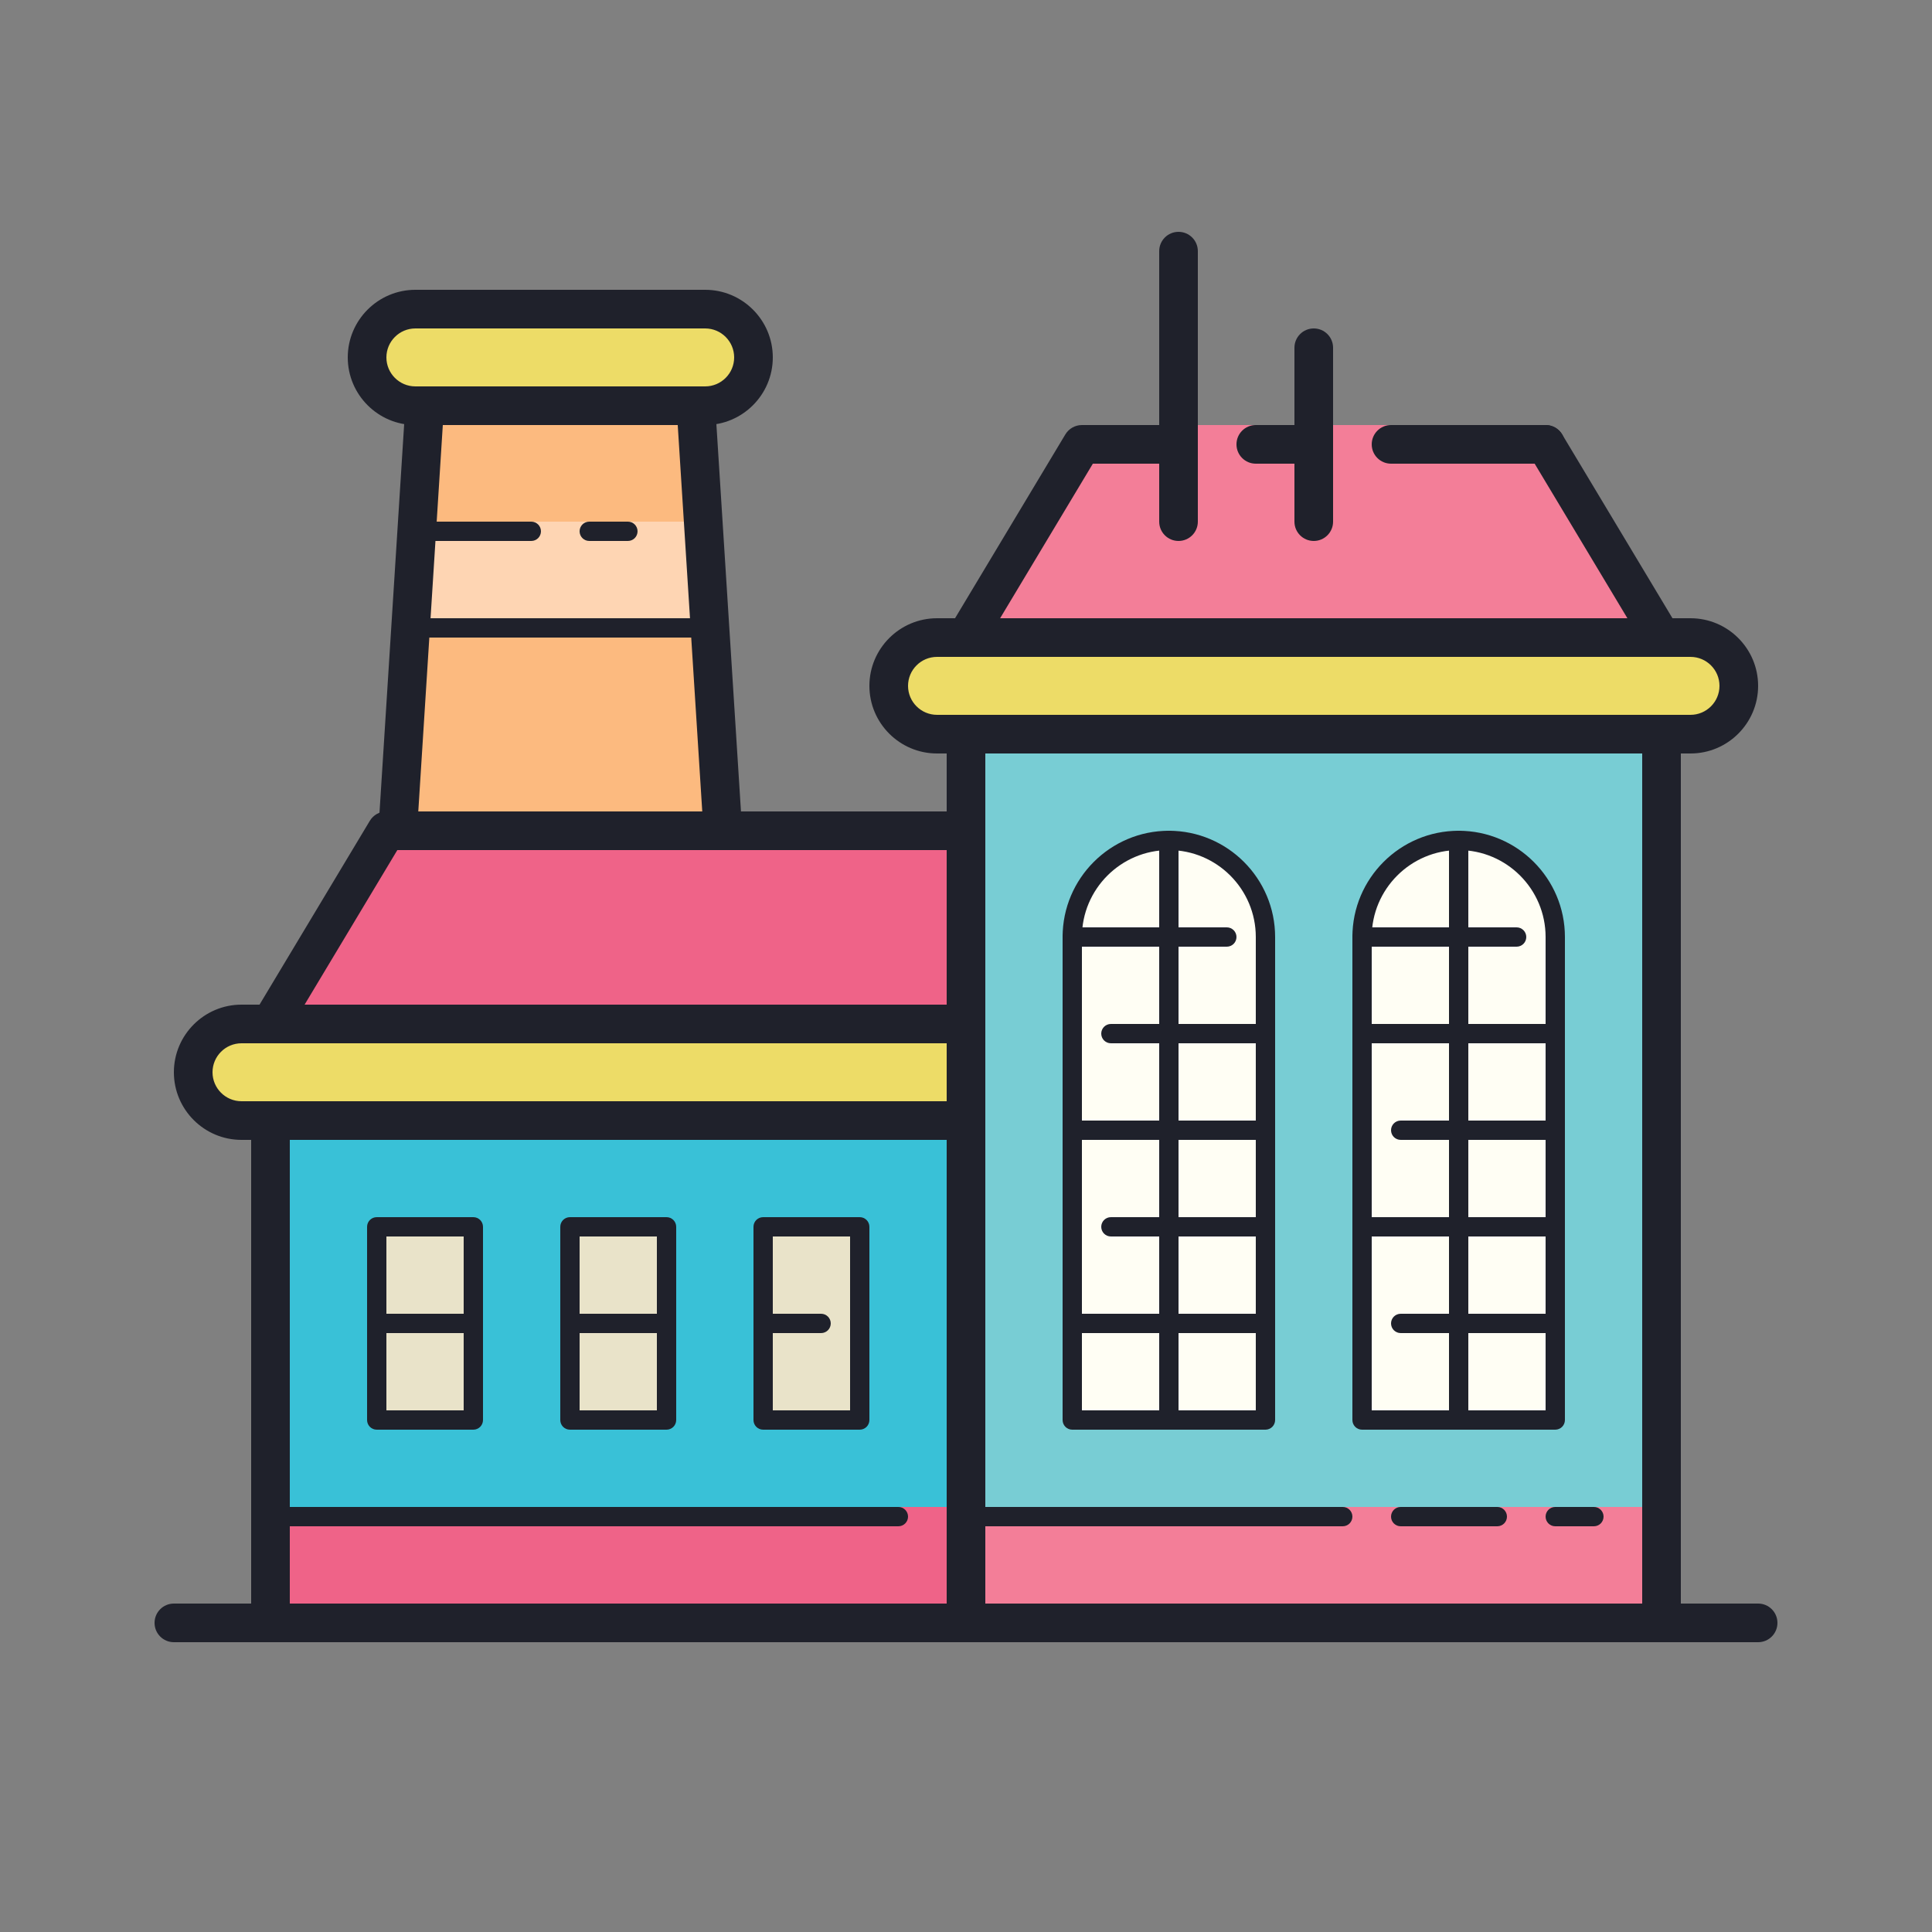 <svg xmlns="http://www.w3.org/2000/svg" viewBox="0 0 100 100" width="100px" height="100px"><rect x="0" y="0" width="100" height="100" fill="#808080" stroke="none"/><polygon fill="#fcba7f" points="40,84 36,21 22,21 18,84"/><polygon fill="#fed5b3" points="36.762,33 36.381,27 21.619,27 21.238,33"/><rect width="36" height="26" x="14" y="58" fill="#39c1d7"/><rect width="36" height="46" x="50" y="38" fill="#78cdd4"/><rect width="36" height="6" x="14" y="78" fill="#ef6388"/><rect width="36" height="6" x="50" y="78" fill="#f37e98"/><path fill="#eddc67" d="M87.5,38c1.381,0,2.5-1.119,2.5-2.5S88.881,33,87.5,33s-37.619,0-39,0S46,34.119,46,35.5 s1.119,2.5,2.5,2.5H87.5z"/><polygon fill="#f37e98" points="86,33 80,23 72,23 72,22 61,22 61,23 56,23 50,33"/><rect width="5" height="10" x="19.5" y="63.5" fill="#e9e3c9"/><rect width="5" height="10" x="29.5" y="63.5" fill="#e9e3c9"/><rect width="5" height="10" x="39.5" y="63.5" fill="#e9e3c9"/><path fill="#eddc67" d="M50,53c0,0-36.119,0-37.5,0S10,54.119,10,55.5s1.119,2.5,2.5,2.5H50V53z"/><polygon fill="#ef6388" points="14,53 20,43 50,43 50,53"/><path fill="#fffef4" d="M65.5,73.5h-10v-25c0-2.761,2.239-5,5-5s5,2.239,5,5C65.5,50.143,65.5,73.5,65.5,73.5z"/><path fill="#fffef4" d="M70.5,48.5c0-2.761,2.239-5,5-5s5,2.239,5,5c0,1.643,0,25,0,25h-10C70.5,73.5,70.5,51.261,70.5,48.5 z"/><path fill="#eddc67" d="M36.5,16c-1.046,0-13.954,0-15,0c-1.381,0-2.5,1.119-2.5,2.5c0,1.381,1.119,2.5,2.5,2.5 c1.046,0,13.954,0,15,0c1.381,0,2.5-1.119,2.5-2.5C39,17.119,37.881,16,36.5,16z"/><g><path fill="#1f212b" d="M69.5,79h-19c-0.276,0-0.5-0.224-0.5-0.5s0.224-0.5,0.5-0.5h19c0.276,0,0.5,0.224,0.5,0.5 S69.776,79,69.5,79z"/><path fill="#1f212b" d="M77.5,79h-5c-0.276,0-0.5-0.224-0.5-0.5s0.224-0.5,0.5-0.5h5c0.276,0,0.5,0.224,0.5,0.5 S77.776,79,77.5,79z"/><path fill="#1f212b" d="M87.5,39h-39c-1.93,0-3.5-1.57-3.5-3.5s1.57-3.5,3.5-3.5h39c1.93,0,3.5,1.57,3.5,3.5 S89.43,39,87.5,39z M48.5,34c-0.827,0-1.5,0.673-1.5,1.5s0.673,1.5,1.5,1.5h39c0.827,0,1.5-0.673,1.5-1.5S88.327,34,87.5,34H48.5z"/><path fill="#1f212b" d="M86,85H50c-0.553,0-1-0.447-1-1V38c0-0.553,0.447-1,1-1h36c0.553,0,1,0.447,1,1v46 C87,84.553,86.553,85,86,85z M51,83h34V39H51V83z"/><path fill="#1f212b" d="M80,24h-8c-0.553,0-1-0.447-1-1s0.447-1,1-1h8c0.553,0,1,0.447,1,1S80.553,24,80,24z"/><path fill="#1f212b" d="M68,24h-3c-0.553,0-1-0.447-1-1s0.447-1,1-1h3c0.553,0,1,0.447,1,1S68.553,24,68,24z"/><path fill="#1f212b" d="M49.999,34c-0.175,0-0.353-0.046-0.514-0.143c-0.474-0.284-0.627-0.898-0.343-1.372l6-10 C55.323,22.185,55.648,22,56,22h5c0.553,0,1,0.447,1,1s-0.447,1-1,1h-4.434l-5.709,9.515C50.67,33.827,50.339,34,49.999,34z"/><path fill="#1f212b" d="M86.001,34c-0.34,0-0.671-0.173-0.858-0.485l-6-10c-0.284-0.474-0.131-1.088,0.343-1.372 c0.475-0.285,1.088-0.131,1.372,0.343l6,10c0.284,0.474,0.131,1.088-0.343,1.372C86.354,33.954,86.176,34,86.001,34z"/><path fill="#1f212b" d="M61,28c-0.553,0-1-0.447-1-1V13c0-0.553,0.447-1,1-1s1,0.447,1,1v14C62,27.553,61.553,28,61,28z"/><path fill="#1f212b" d="M68,28c-0.553,0-1-0.447-1-1v-9c0-0.553,0.447-1,1-1s1,0.447,1,1v9C69,27.553,68.553,28,68,28z"/><path fill="#1f212b" d="M82.5,79h-2c-0.276,0-0.5-0.224-0.5-0.5s0.224-0.5,0.5-0.5h2c0.276,0,0.5,0.224,0.5,0.5 S82.776,79,82.5,79z"/><path fill="#1f212b" d="M24.5,69h-5c-0.276,0-0.5-0.224-0.5-0.5s0.224-0.5,0.5-0.5h5c0.276,0,0.5,0.224,0.5,0.5 S24.776,69,24.5,69z"/><path fill="#1f212b" d="M24.5,74h-5c-0.276,0-0.5-0.224-0.5-0.5v-10c0-0.276,0.224-0.5,0.5-0.5h5c0.276,0,0.5,0.224,0.5,0.5 v10C25,73.776,24.776,74,24.5,74z M20,73h4v-9h-4V73z"/><path fill="#1f212b" d="M34.5,69h-5c-0.276,0-0.5-0.224-0.5-0.5s0.224-0.5,0.5-0.5h5c0.276,0,0.5,0.224,0.5,0.5 S34.776,69,34.5,69z"/><path fill="#1f212b" d="M34.5,74h-5c-0.276,0-0.5-0.224-0.5-0.5v-10c0-0.276,0.224-0.5,0.5-0.5h5c0.276,0,0.5,0.224,0.5,0.5 v10C35,73.776,34.776,74,34.5,74z M30,73h4v-9h-4V73z"/><path fill="#1f212b" d="M42.5,69h-3c-0.276,0-0.5-0.224-0.5-0.5s0.224-0.5,0.5-0.5h3c0.276,0,0.5,0.224,0.5,0.5 S42.776,69,42.5,69z"/><path fill="#1f212b" d="M44.5,74h-5c-0.276,0-0.5-0.224-0.5-0.5v-10c0-0.276,0.224-0.5,0.5-0.5h5c0.276,0,0.5,0.224,0.5,0.5 v10C45,73.776,44.776,74,44.5,74z M40,73h4v-9h-4V73z"/><path fill="#1f212b" d="M46.5,79h-32c-0.276,0-0.5-0.224-0.5-0.5s0.224-0.5,0.5-0.5h32c0.276,0,0.5,0.224,0.5,0.5 S46.776,79,46.5,79z"/><path fill="#1f212b" d="M91,85H9c-0.553,0-1-0.447-1-1s0.447-1,1-1h82c0.553,0,1,0.447,1,1S91.553,85,91,85z"/><path fill="#1f212b" d="M50,59H12.5C10.57,59,9,57.43,9,55.5s1.57-3.5,3.5-3.5H50c0.553,0,1,0.447,1,1s-0.447,1-1,1H12.5 c-0.827,0-1.5,0.673-1.5,1.5s0.673,1.5,1.5,1.5H50c0.553,0,1,0.447,1,1S50.553,59,50,59z"/><path fill="#1f212b" d="M50,85H14c-0.553,0-1-0.447-1-1V58c0-0.553,0.447-1,1-1h36c0.553,0,1,0.447,1,1v26 C51,84.553,50.553,85,50,85z M15,83h34V59H15V83z"/><path fill="#1f212b" d="M13.999,54c-0.175,0-0.353-0.046-0.514-0.143c-0.474-0.284-0.627-0.898-0.343-1.372l6-10 C19.323,42.185,19.648,42,20,42h30c0.553,0,1,0.447,1,1s-0.447,1-1,1H20.566l-5.709,9.515C14.67,53.827,14.339,54,13.999,54z"/><path fill="#1f212b" d="M63.5,49h-8c-0.276,0-0.5-0.224-0.5-0.5s0.224-0.5,0.5-0.5h8c0.276,0,0.5,0.224,0.5,0.5 S63.776,49,63.5,49z"/><path fill="#1f212b" d="M65.5,54h-8c-0.276,0-0.5-0.224-0.5-0.5s0.224-0.5,0.5-0.5h8c0.276,0,0.5,0.224,0.5,0.5 S65.776,54,65.5,54z"/><path fill="#1f212b" d="M78.5,49h-8c-0.276,0-0.5-0.224-0.5-0.5s0.224-0.5,0.5-0.5h8c0.276,0,0.5,0.224,0.5,0.5 S78.776,49,78.5,49z"/><path fill="#1f212b" d="M80.5,54h-10c-0.276,0-0.5-0.224-0.5-0.5s0.224-0.5,0.5-0.5h10c0.276,0,0.5,0.224,0.5,0.5 S80.776,54,80.5,54z"/><path fill="#1f212b" d="M80.5,59h-8c-0.276,0-0.5-0.224-0.5-0.5s0.224-0.5,0.5-0.5h8c0.276,0,0.5,0.224,0.5,0.5 S80.776,59,80.5,59z"/><path fill="#1f212b" d="M65.5,74h-10c-0.276,0-0.5-0.224-0.5-0.5v-25c0-3.032,2.468-5.5,5.5-5.5s5.5,2.468,5.5,5.5v25 C66,73.776,65.776,74,65.5,74z M56,73h9V48.5c0-2.481-2.019-4.5-4.5-4.5S56,46.019,56,48.5V73z"/><path fill="#1f212b" d="M60.5,74c-0.276,0-0.5-0.224-0.5-0.5v-30c0-0.276,0.224-0.5,0.5-0.5s0.5,0.224,0.5,0.5v30 C61,73.776,60.776,74,60.5,74z"/><path fill="#1f212b" d="M65.5,64h-8c-0.276,0-0.5-0.224-0.5-0.5s0.224-0.5,0.5-0.5h8c0.276,0,0.5,0.224,0.5,0.5 S65.776,64,65.5,64z"/><path fill="#1f212b" d="M65.5,59h-10c-0.276,0-0.5-0.224-0.5-0.5s0.224-0.5,0.5-0.5h10c0.276,0,0.5,0.224,0.5,0.5 S65.776,59,65.5,59z"/><path fill="#1f212b" d="M65.5,69h-10c-0.276,0-0.5-0.224-0.5-0.5s0.224-0.5,0.5-0.5h10c0.276,0,0.5,0.224,0.5,0.5 S65.776,69,65.5,69z"/><path fill="#1f212b" d="M80.5,74h-10c-0.276,0-0.5-0.224-0.5-0.5v-25c0-3.032,2.468-5.5,5.5-5.5s5.5,2.468,5.5,5.5v25 C81,73.776,80.776,74,80.5,74z M71,73h9V48.5c0-2.481-2.019-4.5-4.5-4.5S71,46.019,71,48.5V73z"/><path fill="#1f212b" d="M75.5,74c-0.276,0-0.5-0.224-0.5-0.5v-30c0-0.276,0.224-0.5,0.5-0.5s0.5,0.224,0.5,0.5v30 C76,73.776,75.776,74,75.5,74z"/><path fill="#1f212b" d="M80.5,64h-10c-0.276,0-0.5-0.224-0.5-0.5s0.224-0.5,0.5-0.5h10c0.276,0,0.5,0.224,0.5,0.5 S80.776,64,80.5,64z"/><path fill="#1f212b" d="M80.5,69h-8c-0.276,0-0.5-0.224-0.5-0.5s0.224-0.5,0.5-0.5h8c0.276,0,0.5,0.224,0.5,0.5 S80.776,69,80.5,69z"/><path fill="#1f212b" d="M36.5,22h-15c-1.93,0-3.5-1.57-3.5-3.5s1.57-3.5,3.5-3.5h15c1.93,0,3.5,1.57,3.5,3.5 S38.43,22,36.5,22z M21.5,17c-0.827,0-1.5,0.673-1.5,1.5s0.673,1.5,1.5,1.5h15c0.827,0,1.5-0.673,1.5-1.5S37.327,17,36.5,17H21.5z"/><path fill="#1f212b" d="M27.5,28h-6.227c-0.276,0-0.5-0.224-0.5-0.5s0.224-0.5,0.5-0.5H27.5c0.276,0,0.5,0.224,0.5,0.5 S27.776,28,27.5,28z"/><path fill="#1f212b" d="M32.5,28h-2c-0.276,0-0.5-0.224-0.5-0.5s0.224-0.5,0.5-0.5h2c0.276,0,0.5,0.224,0.5,0.5 S32.776,28,32.5,28z"/><path fill="#1f212b" d="M37,33H21c-0.276,0-0.5-0.224-0.5-0.5S20.724,32,21,32h16c0.276,0,0.5,0.224,0.5,0.5 S37.276,33,37,33z"/><path fill="#1f212b" d="M21.587,43l1.333-21H29h6.079l1.333,21h2.004l-1.401-22.063C36.983,20.41,36.545,20,36.018,20H29 h-7.018c-0.527,0-0.965,0.41-0.998,0.937L19.583,43H21.587z"/></g></svg>